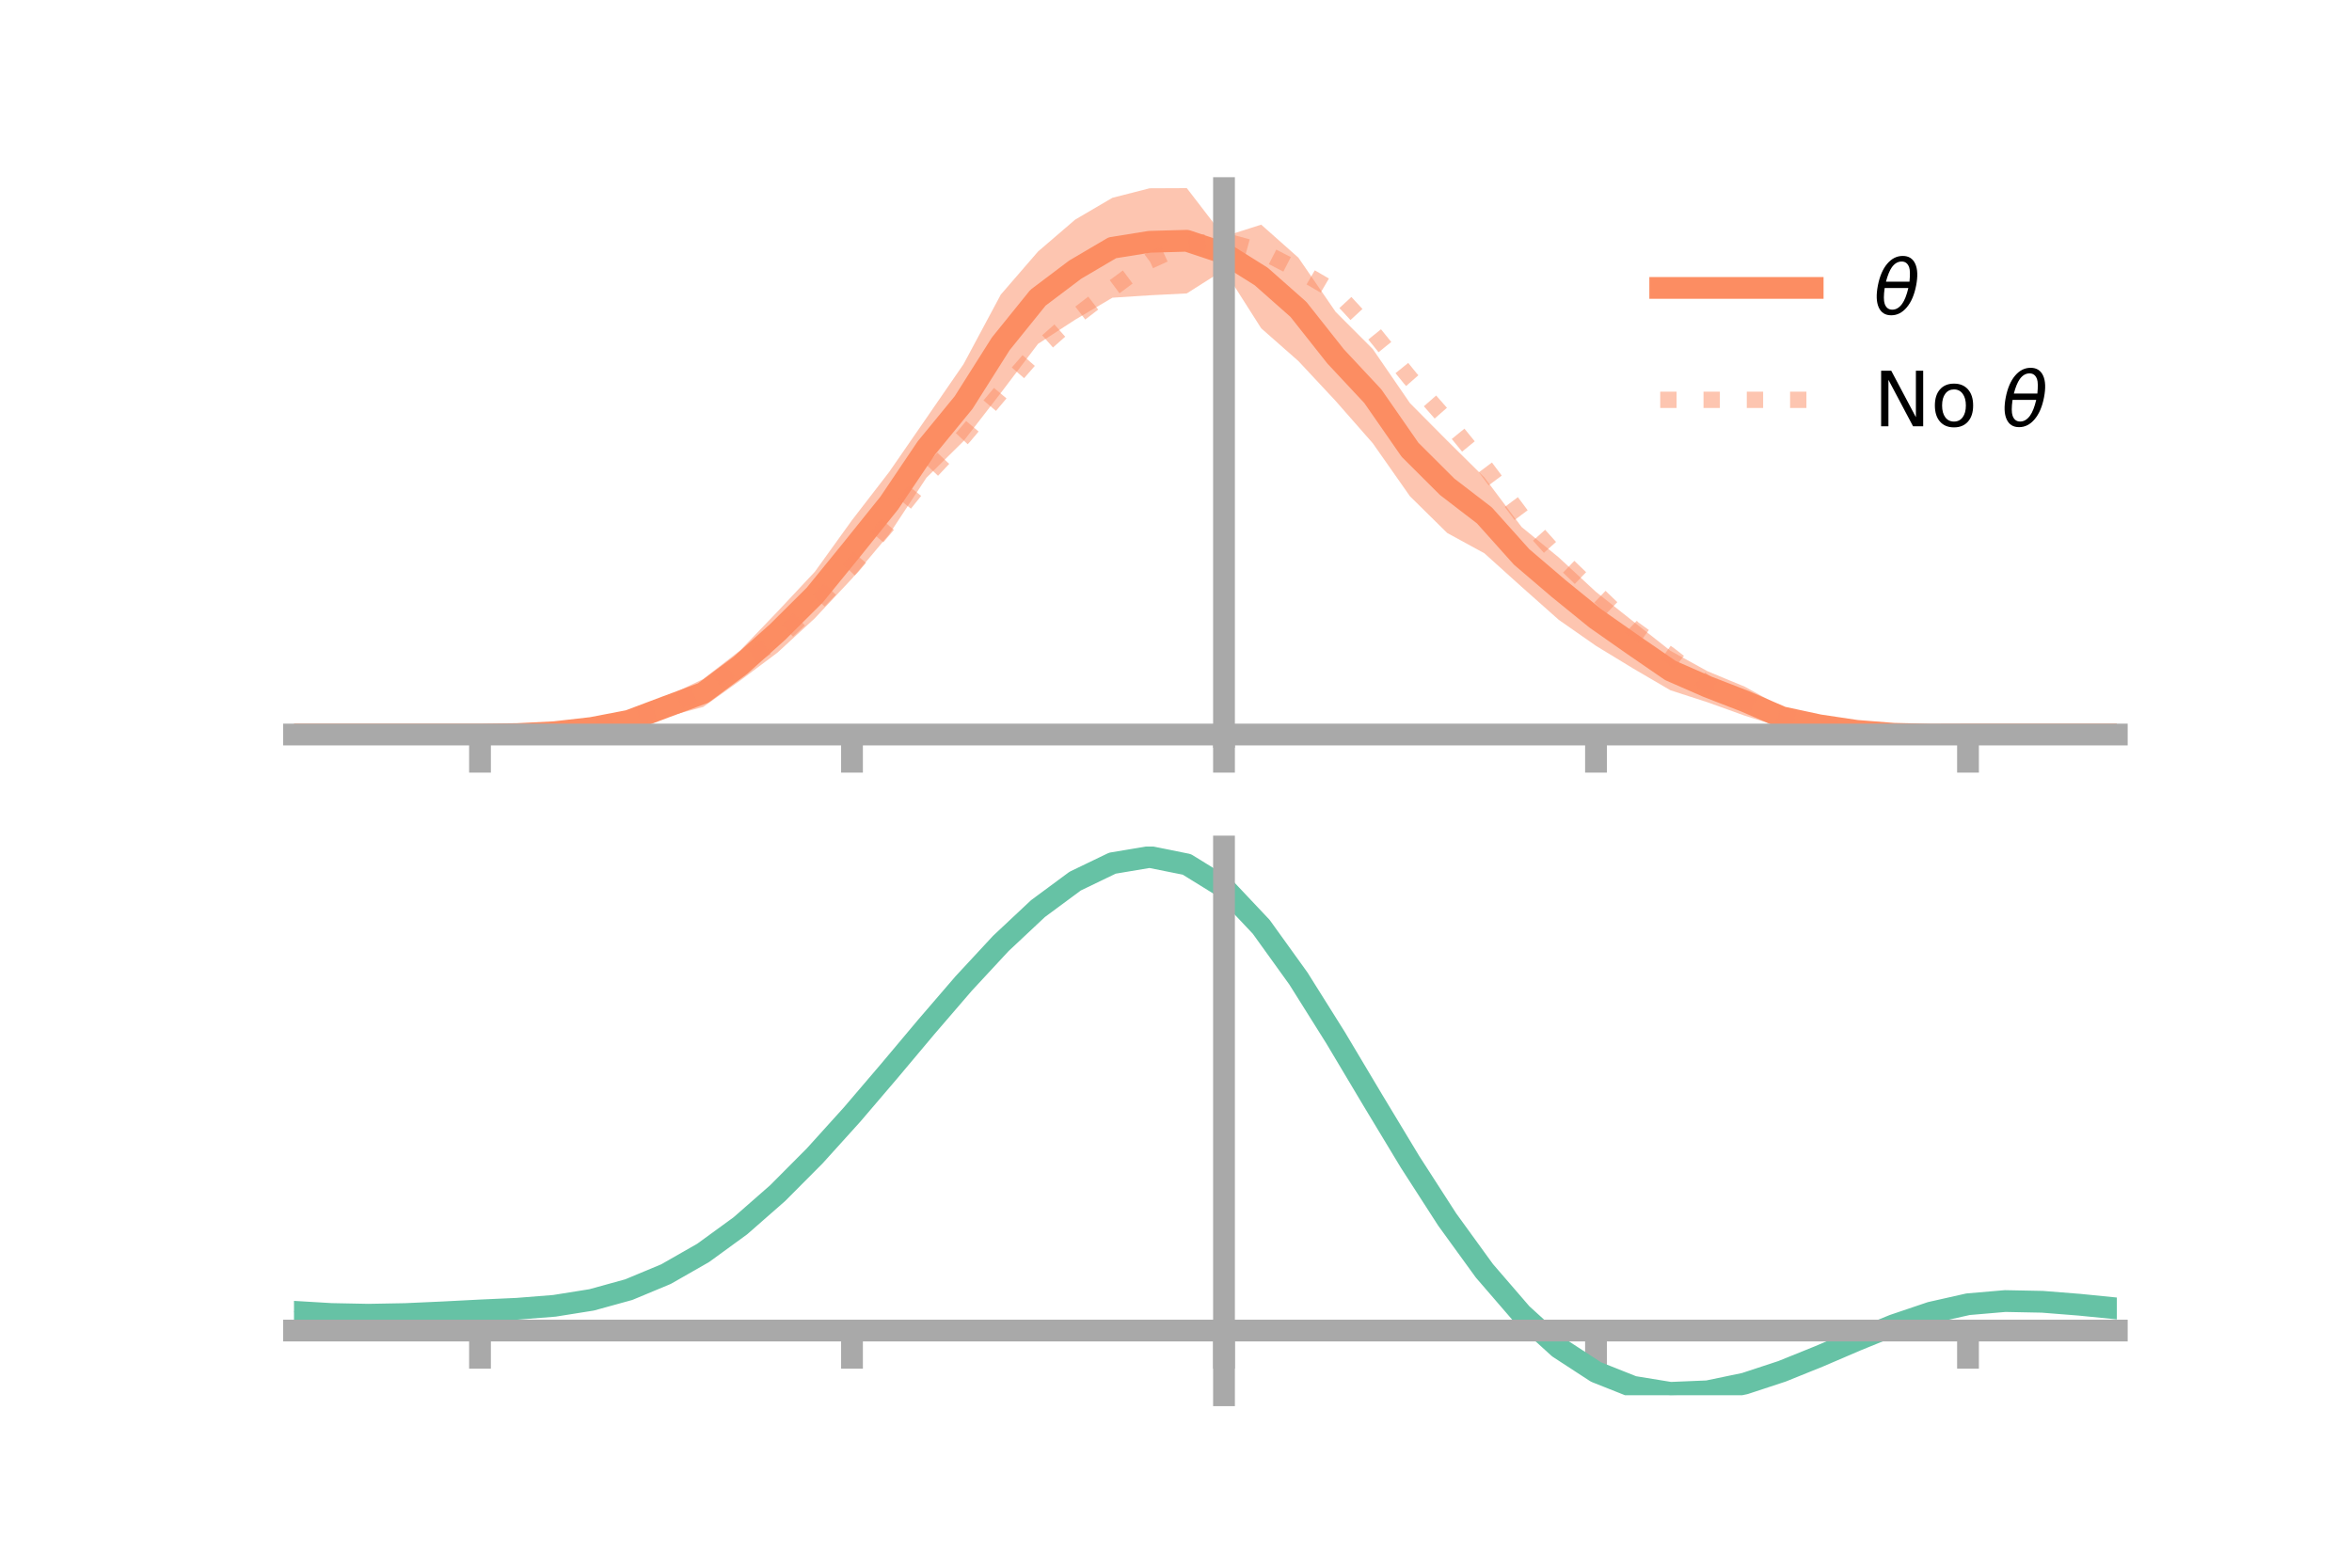 <?xml version="1.0" encoding="utf-8" standalone="no"?>
<!DOCTYPE svg PUBLIC "-//W3C//DTD SVG 1.1//EN"
  "http://www.w3.org/Graphics/SVG/1.1/DTD/svg11.dtd">
<!-- Created with matplotlib (https://matplotlib.org/) -->
<svg height="144pt" version="1.1" viewBox="0 0 216 144" width="216pt" xmlns="http://www.w3.org/2000/svg" xmlns:xlink="http://www.w3.org/1999/xlink">
 <defs>
  <style type="text/css">*{stroke-linecap:butt;stroke-linejoin:round;}</style>
 </defs>
 <g id="figure_1">
  <g id="patch_1">
   <path d="M 0 144 
L 216 144 
L 216 0 
L 0 0 
z
" style="fill:none;"/>
  </g>
  <g id="axes_1">
   <g id="patch_2">
    <path d="M 27 67.68 
L 194.4 67.68 
L 194.4 17.28 
L 27 17.28 
z
" style="fill:none;"/>
   </g>
   <g id="PolyCollection_1">
    <path clip-path="url(#p13528b68e2)" d="M 27 67.471 
L 27 67.471 
L 30.416 67.471 
L 33.833 67.471 
L 37.249 67.471 
L 40.665 67.471 
L 44.082 67.47 
L 47.498 67.36 
L 50.914 66.974 
L 54.331 66.447 
L 57.747 65.513 
L 61.163 63.997 
L 64.58 62.374 
L 67.996 59.725 
L 71.412 56.169 
L 74.829 52.522 
L 78.245 47.78 
L 81.661 43.348 
L 85.078 38.4 
L 88.494 33.441 
L 91.91 27.059 
L 95.327 23.106 
L 98.743 20.171 
L 102.159 18.169 
L 105.576 17.295 
L 108.992 17.28 
L 112.408 21.725 
L 115.824 20.636 
L 119.241 23.669 
L 122.657 28.642 
L 126.073 32.065 
L 129.49 37.034 
L 132.906 40.476 
L 136.322 43.856 
L 139.739 48.406 
L 143.155 51.207 
L 146.571 54.37 
L 149.988 57.08 
L 153.404 59.776 
L 156.82 61.66 
L 160.237 63.076 
L 163.653 64.958 
L 167.069 65.938 
L 170.486 66.708 
L 173.902 67.124 
L 177.318 67.417 
L 180.735 67.47 
L 184.151 67.471 
L 187.567 67.471 
L 190.984 67.471 
L 194.4 67.471 
L 194.4 67.471 
L 194.4 67.471 
L 190.984 67.471 
L 187.567 67.471 
L 184.151 67.471 
L 180.735 67.471 
L 177.318 67.548 
L 173.902 67.68 
L 170.486 67.551 
L 167.069 67.302 
L 163.653 66.812 
L 160.237 65.739 
L 156.82 64.51 
L 153.404 63.404 
L 149.988 61.405 
L 146.571 59.323 
L 143.155 56.937 
L 139.739 53.902 
L 136.322 50.823 
L 132.906 48.957 
L 129.49 45.588 
L 126.073 40.717 
L 122.657 36.826 
L 119.241 33.165 
L 115.824 30.156 
L 112.408 24.783 
L 108.992 26.951 
L 105.576 27.125 
L 102.159 27.347 
L 98.743 29.364 
L 95.327 31.586 
L 91.91 36.095 
L 88.494 40.511 
L 85.078 43.885 
L 81.661 49.074 
L 78.245 53.144 
L 74.829 56.79 
L 71.412 59.937 
L 67.996 62.498 
L 64.58 64.938 
L 61.163 65.851 
L 57.747 66.908 
L 54.331 67.289 
L 50.914 67.539 
L 47.498 67.496 
L 44.082 67.471 
L 40.665 67.471 
L 37.249 67.471 
L 33.833 67.471 
L 30.416 67.471 
L 27 67.471 
z
" style="fill:#fc8d62;fill-opacity:0.5;"/>
   </g>
   <g id="matplotlib.axis_1">
    <g id="xtick_1">
     <g id="line2d_1">
      <defs>
       <path d="M 0 0 
L 0 3.5 
" id="m8d7e8cebe8" style="stroke:#a9a9a9;stroke-width:2;"/>
      </defs>
      <g>
       <use style="fill:#a9a9a9;stroke:#a9a9a9;stroke-width:2;" x="44.082" xlink:href="#m8d7e8cebe8" y="67.471"/>
      </g>
     </g>
    </g>
    <g id="xtick_2">
     <g id="line2d_2">
      <g>
       <use style="fill:#a9a9a9;stroke:#a9a9a9;stroke-width:2;" x="78.245" xlink:href="#m8d7e8cebe8" y="67.471"/>
      </g>
     </g>
    </g>
    <g id="xtick_3">
     <g id="line2d_3">
      <g>
       <use style="fill:#a9a9a9;stroke:#a9a9a9;stroke-width:2;" x="112.408" xlink:href="#m8d7e8cebe8" y="67.471"/>
      </g>
     </g>
    </g>
    <g id="xtick_4">
     <g id="line2d_4">
      <g>
       <use style="fill:#a9a9a9;stroke:#a9a9a9;stroke-width:2;" x="146.571" xlink:href="#m8d7e8cebe8" y="67.471"/>
      </g>
     </g>
    </g>
    <g id="xtick_5">
     <g id="line2d_5">
      <g>
       <use style="fill:#a9a9a9;stroke:#a9a9a9;stroke-width:2;" x="180.735" xlink:href="#m8d7e8cebe8" y="67.471"/>
      </g>
     </g>
    </g>
   </g>
   <g id="matplotlib.axis_2"/>
   <g id="line2d_6">
    <path clip-path="url(#p13528b68e2)" d="M 27 67.471 
L 30.416 67.471 
L 33.833 67.471 
L 37.249 67.471 
L 40.665 67.471 
L 44.082 67.471 
L 47.498 67.428 
L 50.914 67.256 
L 54.331 66.868 
L 57.747 66.211 
L 61.163 64.924 
L 64.58 63.656 
L 67.996 61.111 
L 71.412 58.053 
L 74.829 54.656 
L 78.245 50.462 
L 81.661 46.211 
L 85.078 41.142 
L 88.494 36.976 
L 91.91 31.577 
L 95.327 27.346 
L 98.743 24.768 
L 102.159 22.758 
L 105.576 22.21 
L 108.992 22.115 
L 112.408 23.254 
L 115.824 25.396 
L 119.241 28.417 
L 122.657 32.734 
L 126.073 36.391 
L 129.49 41.311 
L 132.906 44.717 
L 136.322 47.34 
L 139.739 51.154 
L 143.155 54.072 
L 146.571 56.847 
L 149.988 59.242 
L 153.404 61.59 
L 156.82 63.085 
L 160.237 64.408 
L 163.653 65.885 
L 167.069 66.62 
L 170.486 67.13 
L 173.902 67.402 
L 177.318 67.482 
L 180.735 67.471 
L 184.151 67.471 
L 187.567 67.471 
L 190.984 67.471 
L 194.4 67.471 
" style="fill:none;stroke:#fc8d62;stroke-linecap:square;stroke-width:2;"/>
   </g>
   <g id="line2d_7">
    <path clip-path="url(#p13528b68e2)" d="M 27 67.471 
L 30.416 67.471 
L 33.833 67.471 
L 37.249 67.471 
L 40.665 67.471 
L 44.082 67.471 
L 47.498 67.433 
L 50.914 67.228 
L 54.331 66.896 
L 57.747 66.098 
L 61.163 64.883 
L 64.58 63.388 
L 67.996 60.956 
L 71.412 58.796 
L 74.829 55.556 
L 78.245 52.054 
L 81.661 48.023 
L 85.078 43.745 
L 88.494 40.11 
L 91.91 36.053 
L 95.327 32.134 
L 98.743 29.115 
L 102.159 26.488 
L 105.576 23.952 
L 108.992 22.401 
L 112.408 22.115 
L 115.824 23.055 
L 119.241 24.816 
L 122.657 26.816 
L 126.073 30.508 
L 129.49 34.729 
L 132.906 38.622 
L 136.322 42.808 
L 139.739 47.377 
L 143.155 51.184 
L 146.571 54.469 
L 149.988 57.752 
L 153.404 60.225 
L 156.82 62.892 
L 160.237 64.355 
L 163.653 65.811 
L 167.069 66.624 
L 170.486 67.076 
L 173.902 67.427 
L 177.318 67.472 
L 180.735 67.471 
L 184.151 67.471 
L 187.567 67.471 
L 190.984 67.471 
L 194.4 67.471 
" style="fill:none;stroke:#fc8d62;stroke-dasharray:1.5,2.475;stroke-dashoffset:0;stroke-opacity:0.5;stroke-width:1.5;"/>
   </g>
   <g id="patch_3">
    <path d="M 112.408 67.68 
L 112.408 17.28 
" style="fill:none;stroke:#a9a9a9;stroke-linecap:square;stroke-linejoin:miter;stroke-width:2;"/>
   </g>
   <g id="patch_4">
    <path d="M 194.4 67.68 
L 194.4 17.28 
" style="fill:none;"/>
   </g>
   <g id="patch_5">
    <path d="M 27 67.471 
L 194.4 67.471 
" style="fill:none;stroke:#a9a9a9;stroke-linecap:square;stroke-linejoin:miter;stroke-width:2;"/>
   </g>
   <g id="patch_6">
    <path d="M 27 17.28 
L 194.4 17.28 
" style="fill:none;"/>
   </g>
   <g id="legend_1">
    <g id="line2d_8">
     <path d="M 152.47 26.449 
L 166.47 26.449 
" style="fill:none;stroke:#fc8d62;stroke-linecap:square;stroke-width:2;"/>
    </g>
    <g id="line2d_9"/>
    <g id="text_1">
     <!-- $\theta$ -->
     <g transform="translate(172.07 28.899)scale(0.07 -0.07)">
      <defs>
       <path d="M 45.516 34.672 
L 14.453 34.672 
Q 12.359 20.062 14.5 13.875 
Q 17.188 6.25 24.469 6.25 
Q 31.781 6.25 37.359 13.922 
Q 42.234 20.656 45.516 34.672 
z
M 47.016 42.969 
Q 48.344 56.844 46.625 61.719 
Q 43.953 69.438 36.766 69.438 
Q 29.297 69.438 23.828 61.812 
Q 19.531 55.672 16.156 42.969 
z
M 38.188 76.766 
Q 49.906 76.766 54.594 66.406 
Q 59.281 56.109 55.719 37.844 
Q 52.203 19.625 43.453 9.281 
Q 34.766 -1.125 23.047 -1.125 
Q 11.281 -1.125 6.641 9.281 
Q 2 19.625 5.516 37.844 
Q 9.078 56.109 17.719 66.406 
Q 26.422 76.766 38.188 76.766 
z
" id="DejaVuSans-Oblique-952"/>
      </defs>
      <use transform="translate(0 0.234)" xlink:href="#DejaVuSans-Oblique-952"/>
     </g>
    </g>
    <g id="line2d_10">
     <path d="M 152.47 36.724 
L 166.47 36.724 
" style="fill:none;stroke:#fc8d62;stroke-dasharray:1.5,2.475;stroke-dashoffset:0;stroke-opacity:0.5;stroke-width:1.5;"/>
    </g>
    <g id="line2d_11"/>
    <g id="text_2">
     <!-- No $\theta$ -->
     <g transform="translate(172.07 39.174)scale(0.07 -0.07)">
      <defs>
       <path d="M 9.812 72.906 
L 23.094 72.906 
L 55.422 11.922 
L 55.422 72.906 
L 64.984 72.906 
L 64.984 0 
L 51.703 0 
L 19.391 60.984 
L 19.391 0 
L 9.812 0 
z
" id="DejaVuSans-78"/>
       <path d="M 30.609 48.391 
Q 23.391 48.391 19.188 42.75 
Q 14.984 37.109 14.984 27.297 
Q 14.984 17.484 19.156 11.844 
Q 23.344 6.203 30.609 6.203 
Q 37.797 6.203 41.984 11.859 
Q 46.188 17.531 46.188 27.297 
Q 46.188 37.016 41.984 42.703 
Q 37.797 48.391 30.609 48.391 
z
M 30.609 56 
Q 42.328 56 49.016 48.375 
Q 55.719 40.766 55.719 27.297 
Q 55.719 13.875 49.016 6.219 
Q 42.328 -1.422 30.609 -1.422 
Q 18.844 -1.422 12.172 6.219 
Q 5.516 13.875 5.516 27.297 
Q 5.516 40.766 12.172 48.375 
Q 18.844 56 30.609 56 
z
" id="DejaVuSans-111"/>
       <path id="DejaVuSans-32"/>
      </defs>
      <use transform="translate(0 0.234)" xlink:href="#DejaVuSans-78"/>
      <use transform="translate(74.805 0.234)" xlink:href="#DejaVuSans-111"/>
      <use transform="translate(135.986 0.234)" xlink:href="#DejaVuSans-32"/>
      <use transform="translate(167.773 0.234)" xlink:href="#DejaVuSans-Oblique-952"/>
     </g>
    </g>
   </g>
  </g>
  <g id="axes_2">
   <g id="patch_7">
    <path d="M 27 128.16 
L 194.4 128.16 
L 194.4 77.76 
L 27 77.76 
z
" style="fill:none;"/>
   </g>
   <g id="PolyCollection_2">
    <path clip-path="url(#p2f95e12b29)" d="M 27 120.535 
L 27 120.453 
L 30.416 120.666 
L 33.833 120.736 
L 37.249 120.667 
L 40.665 120.503 
L 44.082 120.318 
L 47.498 120.157 
L 50.914 119.882 
L 54.331 119.331 
L 57.747 118.378 
L 61.163 116.933 
L 64.58 114.942 
L 67.996 112.398 
L 71.412 109.332 
L 74.829 105.813 
L 78.245 101.942 
L 81.661 97.847 
L 85.078 93.683 
L 88.494 89.625 
L 91.91 85.862 
L 95.327 82.593 
L 98.743 80.019 
L 102.159 78.343 
L 105.576 77.76 
L 108.992 78.457 
L 112.408 80.602 
L 115.824 84.276 
L 119.241 89.094 
L 122.657 94.618 
L 126.073 100.435 
L 129.49 106.187 
L 132.906 111.573 
L 136.322 116.36 
L 139.739 120.381 
L 143.155 123.535 
L 146.571 125.785 
L 149.988 127.156 
L 153.404 127.72 
L 156.82 127.586 
L 160.237 126.89 
L 163.653 125.785 
L 167.069 124.431 
L 170.486 122.991 
L 173.902 121.624 
L 177.318 120.483 
L 180.735 119.718 
L 184.151 119.428 
L 187.567 119.501 
L 190.984 119.781 
L 194.4 120.134 
L 194.4 120.242 
L 194.4 120.242 
L 190.984 119.914 
L 187.567 119.652 
L 184.151 119.589 
L 180.735 119.884 
L 177.318 120.659 
L 173.902 121.829 
L 170.486 123.243 
L 167.069 124.736 
L 163.653 126.141 
L 160.237 127.286 
L 156.82 128.009 
L 153.404 128.16 
L 149.988 127.61 
L 146.571 126.264 
L 143.155 124.064 
L 139.739 120.997 
L 136.322 117.099 
L 132.906 112.464 
L 129.49 107.247 
L 126.073 101.672 
L 122.657 96.029 
L 119.241 90.666 
L 115.824 85.985 
L 112.408 82.417 
L 108.992 80.34 
L 105.576 79.668 
L 102.159 80.233 
L 98.743 81.85 
L 95.327 84.325 
L 91.91 87.464 
L 88.494 91.068 
L 85.078 94.948 
L 81.661 98.924 
L 78.245 102.828 
L 74.829 106.516 
L 71.412 109.868 
L 67.996 112.791 
L 64.58 115.223 
L 61.163 117.137 
L 57.747 118.54 
L 54.331 119.472 
L 50.914 120.011 
L 47.498 120.277 
L 44.082 120.425 
L 40.665 120.593 
L 37.249 120.738 
L 33.833 120.794 
L 30.416 120.728 
L 27 120.535 
z
" style="fill:#66c2a5;fill-opacity:0.5;"/>
   </g>
   <g id="matplotlib.axis_3">
    <g id="xtick_6">
     <g id="line2d_12">
      <g>
       <use style="fill:#a9a9a9;stroke:#a9a9a9;stroke-width:2;" x="44.082" xlink:href="#m8d7e8cebe8" y="122.22"/>
      </g>
     </g>
    </g>
    <g id="xtick_7">
     <g id="line2d_13">
      <g>
       <use style="fill:#a9a9a9;stroke:#a9a9a9;stroke-width:2;" x="78.245" xlink:href="#m8d7e8cebe8" y="122.22"/>
      </g>
     </g>
    </g>
    <g id="xtick_8">
     <g id="line2d_14">
      <g>
       <use style="fill:#a9a9a9;stroke:#a9a9a9;stroke-width:2;" x="112.408" xlink:href="#m8d7e8cebe8" y="122.22"/>
      </g>
     </g>
    </g>
    <g id="xtick_9">
     <g id="line2d_15">
      <g>
       <use style="fill:#a9a9a9;stroke:#a9a9a9;stroke-width:2;" x="146.571" xlink:href="#m8d7e8cebe8" y="122.22"/>
      </g>
     </g>
    </g>
    <g id="xtick_10">
     <g id="line2d_16">
      <g>
       <use style="fill:#a9a9a9;stroke:#a9a9a9;stroke-width:2;" x="180.735" xlink:href="#m8d7e8cebe8" y="122.22"/>
      </g>
     </g>
    </g>
   </g>
   <g id="matplotlib.axis_4"/>
   <g id="line2d_17">
    <path clip-path="url(#p2f95e12b29)" d="M 27 120.494 
L 30.416 120.697 
L 33.833 120.765 
L 37.249 120.702 
L 40.665 120.548 
L 44.082 120.372 
L 47.498 120.217 
L 50.914 119.946 
L 54.331 119.401 
L 57.747 118.459 
L 61.163 117.035 
L 64.58 115.082 
L 67.996 112.594 
L 71.412 109.6 
L 74.829 106.165 
L 78.245 102.385 
L 81.661 98.385 
L 85.078 94.316 
L 88.494 90.347 
L 91.91 86.663 
L 95.327 83.459 
L 98.743 80.934 
L 102.159 79.288 
L 105.576 78.714 
L 108.992 79.398 
L 112.408 81.509 
L 115.824 85.13 
L 119.241 89.88 
L 122.657 95.323 
L 126.073 101.054 
L 129.49 106.717 
L 132.906 112.019 
L 136.322 116.73 
L 139.739 120.689 
L 143.155 123.799 
L 146.571 126.025 
L 149.988 127.383 
L 153.404 127.94 
L 156.82 127.798 
L 160.237 127.088 
L 163.653 125.963 
L 167.069 124.583 
L 170.486 123.117 
L 173.902 121.726 
L 177.318 120.571 
L 180.735 119.801 
L 184.151 119.508 
L 187.567 119.576 
L 190.984 119.847 
L 194.4 120.188 
" style="fill:none;stroke:#66c2a5;stroke-linecap:square;stroke-width:2;"/>
   </g>
   <g id="patch_8">
    <path d="M 112.408 128.16 
L 112.408 77.76 
" style="fill:none;stroke:#a9a9a9;stroke-linecap:square;stroke-linejoin:miter;stroke-width:2;"/>
   </g>
   <g id="patch_9">
    <path d="M 194.4 128.16 
L 194.4 77.76 
" style="fill:none;"/>
   </g>
   <g id="patch_10">
    <path d="M 27 122.22 
L 194.4 122.22 
" style="fill:none;stroke:#a9a9a9;stroke-linecap:square;stroke-linejoin:miter;stroke-width:2;"/>
   </g>
   <g id="patch_11">
    <path d="M 27 77.76 
L 194.4 77.76 
" style="fill:none;"/>
   </g>
  </g>
 </g>
 <defs>
  <clipPath id="p13528b68e2">
   <rect height="50.4" width="167.4" x="27" y="17.28"/>
  </clipPath>
  <clipPath id="p2f95e12b29">
   <rect height="50.4" width="167.4" x="27" y="77.76"/>
  </clipPath>
 </defs>
</svg>
